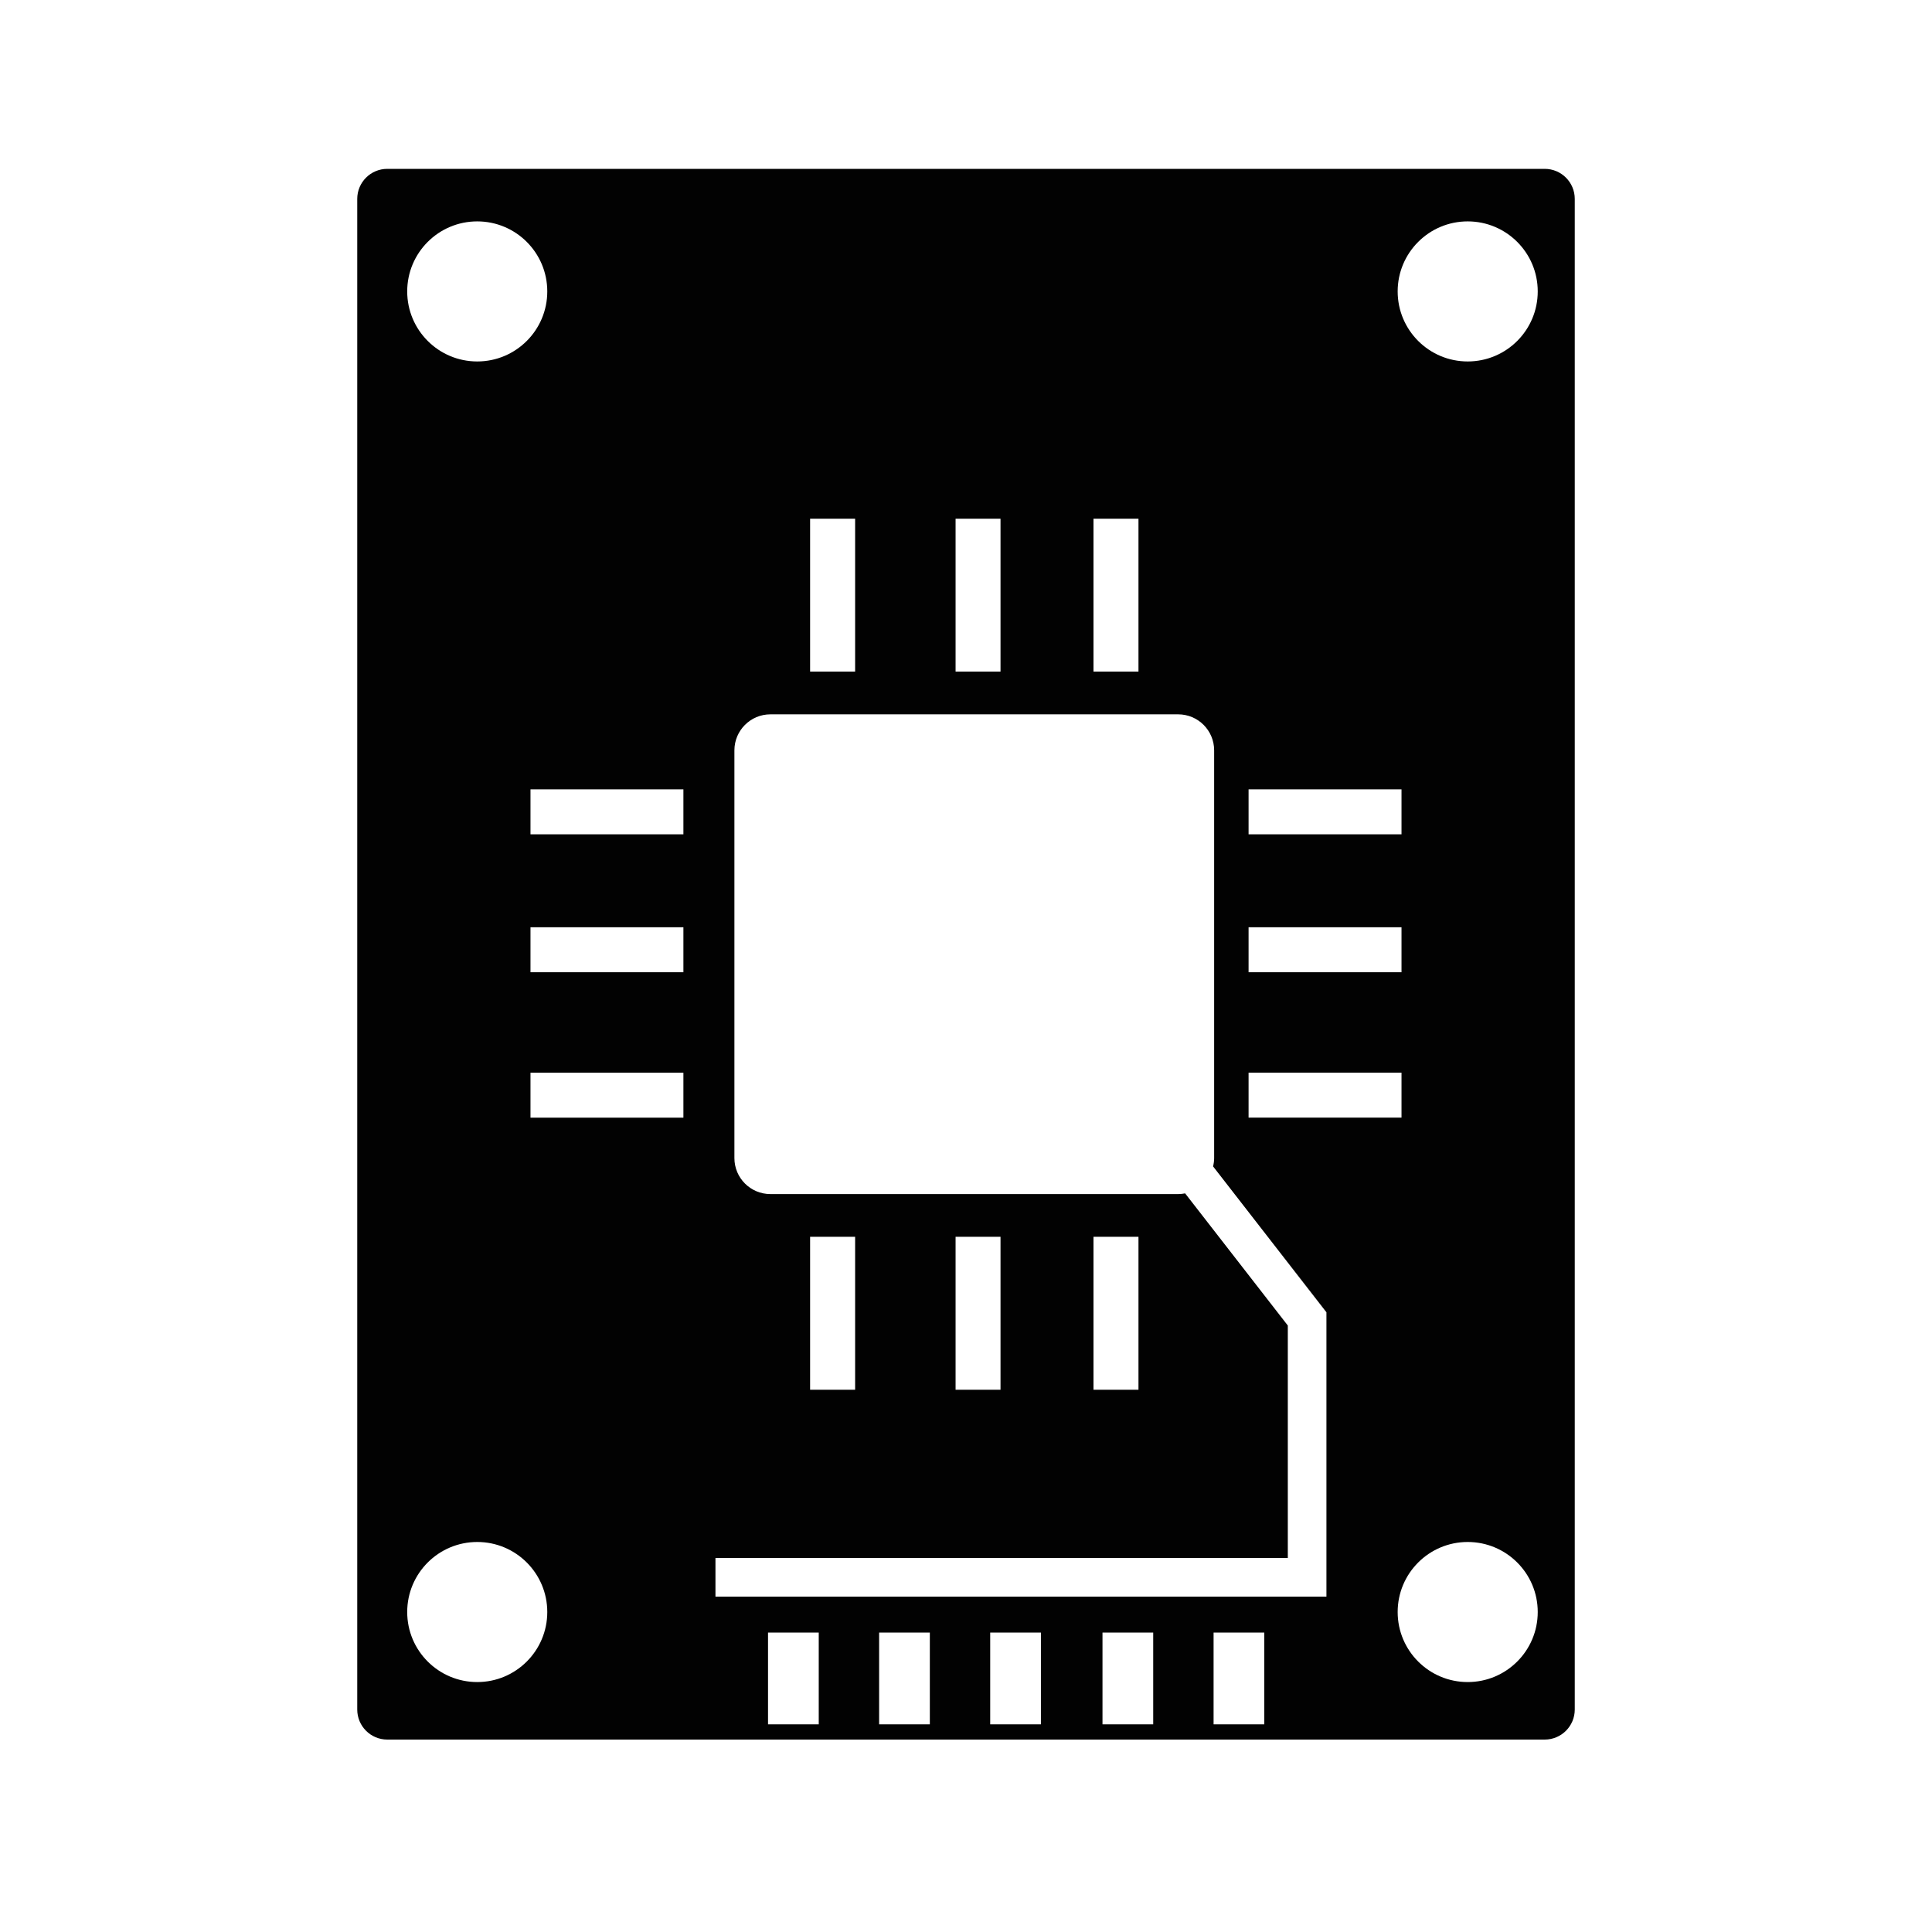 <?xml version="1.0" encoding="utf-8"?>
<!-- Generator: Adobe Illustrator 16.0.0, SVG Export Plug-In . SVG Version: 6.00 Build 0)  -->
<!DOCTYPE svg PUBLIC "-//W3C//DTD SVG 1.1//EN" "http://www.w3.org/Graphics/SVG/1.1/DTD/svg11.dtd">
<svg version="1.1" id="Layer_1" xmlns="http://www.w3.org/2000/svg" xmlns:xlink="http://www.w3.org/1999/xlink" x="0px" y="0px"
	 width="100px" height="100px" viewBox="0 0 100 100" enable-background="new 0 0 100 100" preserveAspectRatio="fit">
<path fill="#020202" d="M79.954,8.74H20.045c-0.857,0-1.554,0.695-1.554,1.554v78.192c0,0.858,0.696,1.554,1.554,1.554h59.909
	c0.858,0,1.555-0.695,1.555-1.554V10.294C81.509,9.436,80.813,8.74,79.954,8.74z M64.626,40.855h7.916v2.328h-7.916V40.855z
	 M64.626,47.994h7.916v2.328h-7.916V47.994z M64.626,55.521h7.916v2.328h-7.916V55.521z M56.598,26.848h2.329v7.916h-2.329V26.848z
	 M49.461,26.848h2.326v7.916h-2.326V26.848z M41.931,26.848h2.33v7.916h-2.33V26.848z M24.702,11.459
	c2.002,0,3.625,1.623,3.625,3.625s-1.623,3.625-3.625,3.625s-3.625-1.623-3.625-3.625S22.7,11.459,24.702,11.459z M24.702,87.063
	c-2.002,0-3.625-1.623-3.625-3.625s1.623-3.625,3.625-3.625s3.625,1.623,3.625,3.625S26.704,87.063,24.702,87.063z M35.373,57.85
	h-7.915v-2.328h7.915V57.85z M35.373,50.322h-7.915v-2.328h7.915V50.322z M35.373,43.184h-7.915v-2.328h7.915V43.184z M42.378,89.25
	h-2.625V84.5h2.625V89.25z M48.128,89.25h-2.625V84.5h2.625V89.25z M53.878,89.25h-2.625V84.5h2.625V89.25z M59.69,89.25h-2.625
	V84.5h2.625V89.25z M65.44,89.25h-2.625V84.5h2.625V89.25z M68.657,82.642H37.032v-2h29.625V68.609l-5.315-6.84
	c-0.116,0.022-0.236,0.036-0.359,0.036H39.876c-1.028,0-1.863-0.833-1.863-1.862V38.836c0-1.027,0.835-1.862,1.863-1.862h21.106
	c1.029,0,1.862,0.835,1.862,1.862v21.107c0,0.148-0.021,0.291-0.055,0.43l5.867,7.551V82.642z M41.931,71.932v-7.916h2.33v7.916
	H41.931z M49.461,71.932v-7.916h2.326v7.916H49.461z M56.598,71.932v-7.916h2.329v7.916H56.598z M75.968,87.063
	c-2.002,0-3.625-1.623-3.625-3.625s1.623-3.625,3.625-3.625s3.625,1.623,3.625,3.625S77.97,87.063,75.968,87.063z M75.968,18.709
	c-2.002,0-3.625-1.623-3.625-3.625s1.623-3.625,3.625-3.625s3.625,1.623,3.625,3.625S77.97,18.709,75.968,18.709z"/>
</svg>
